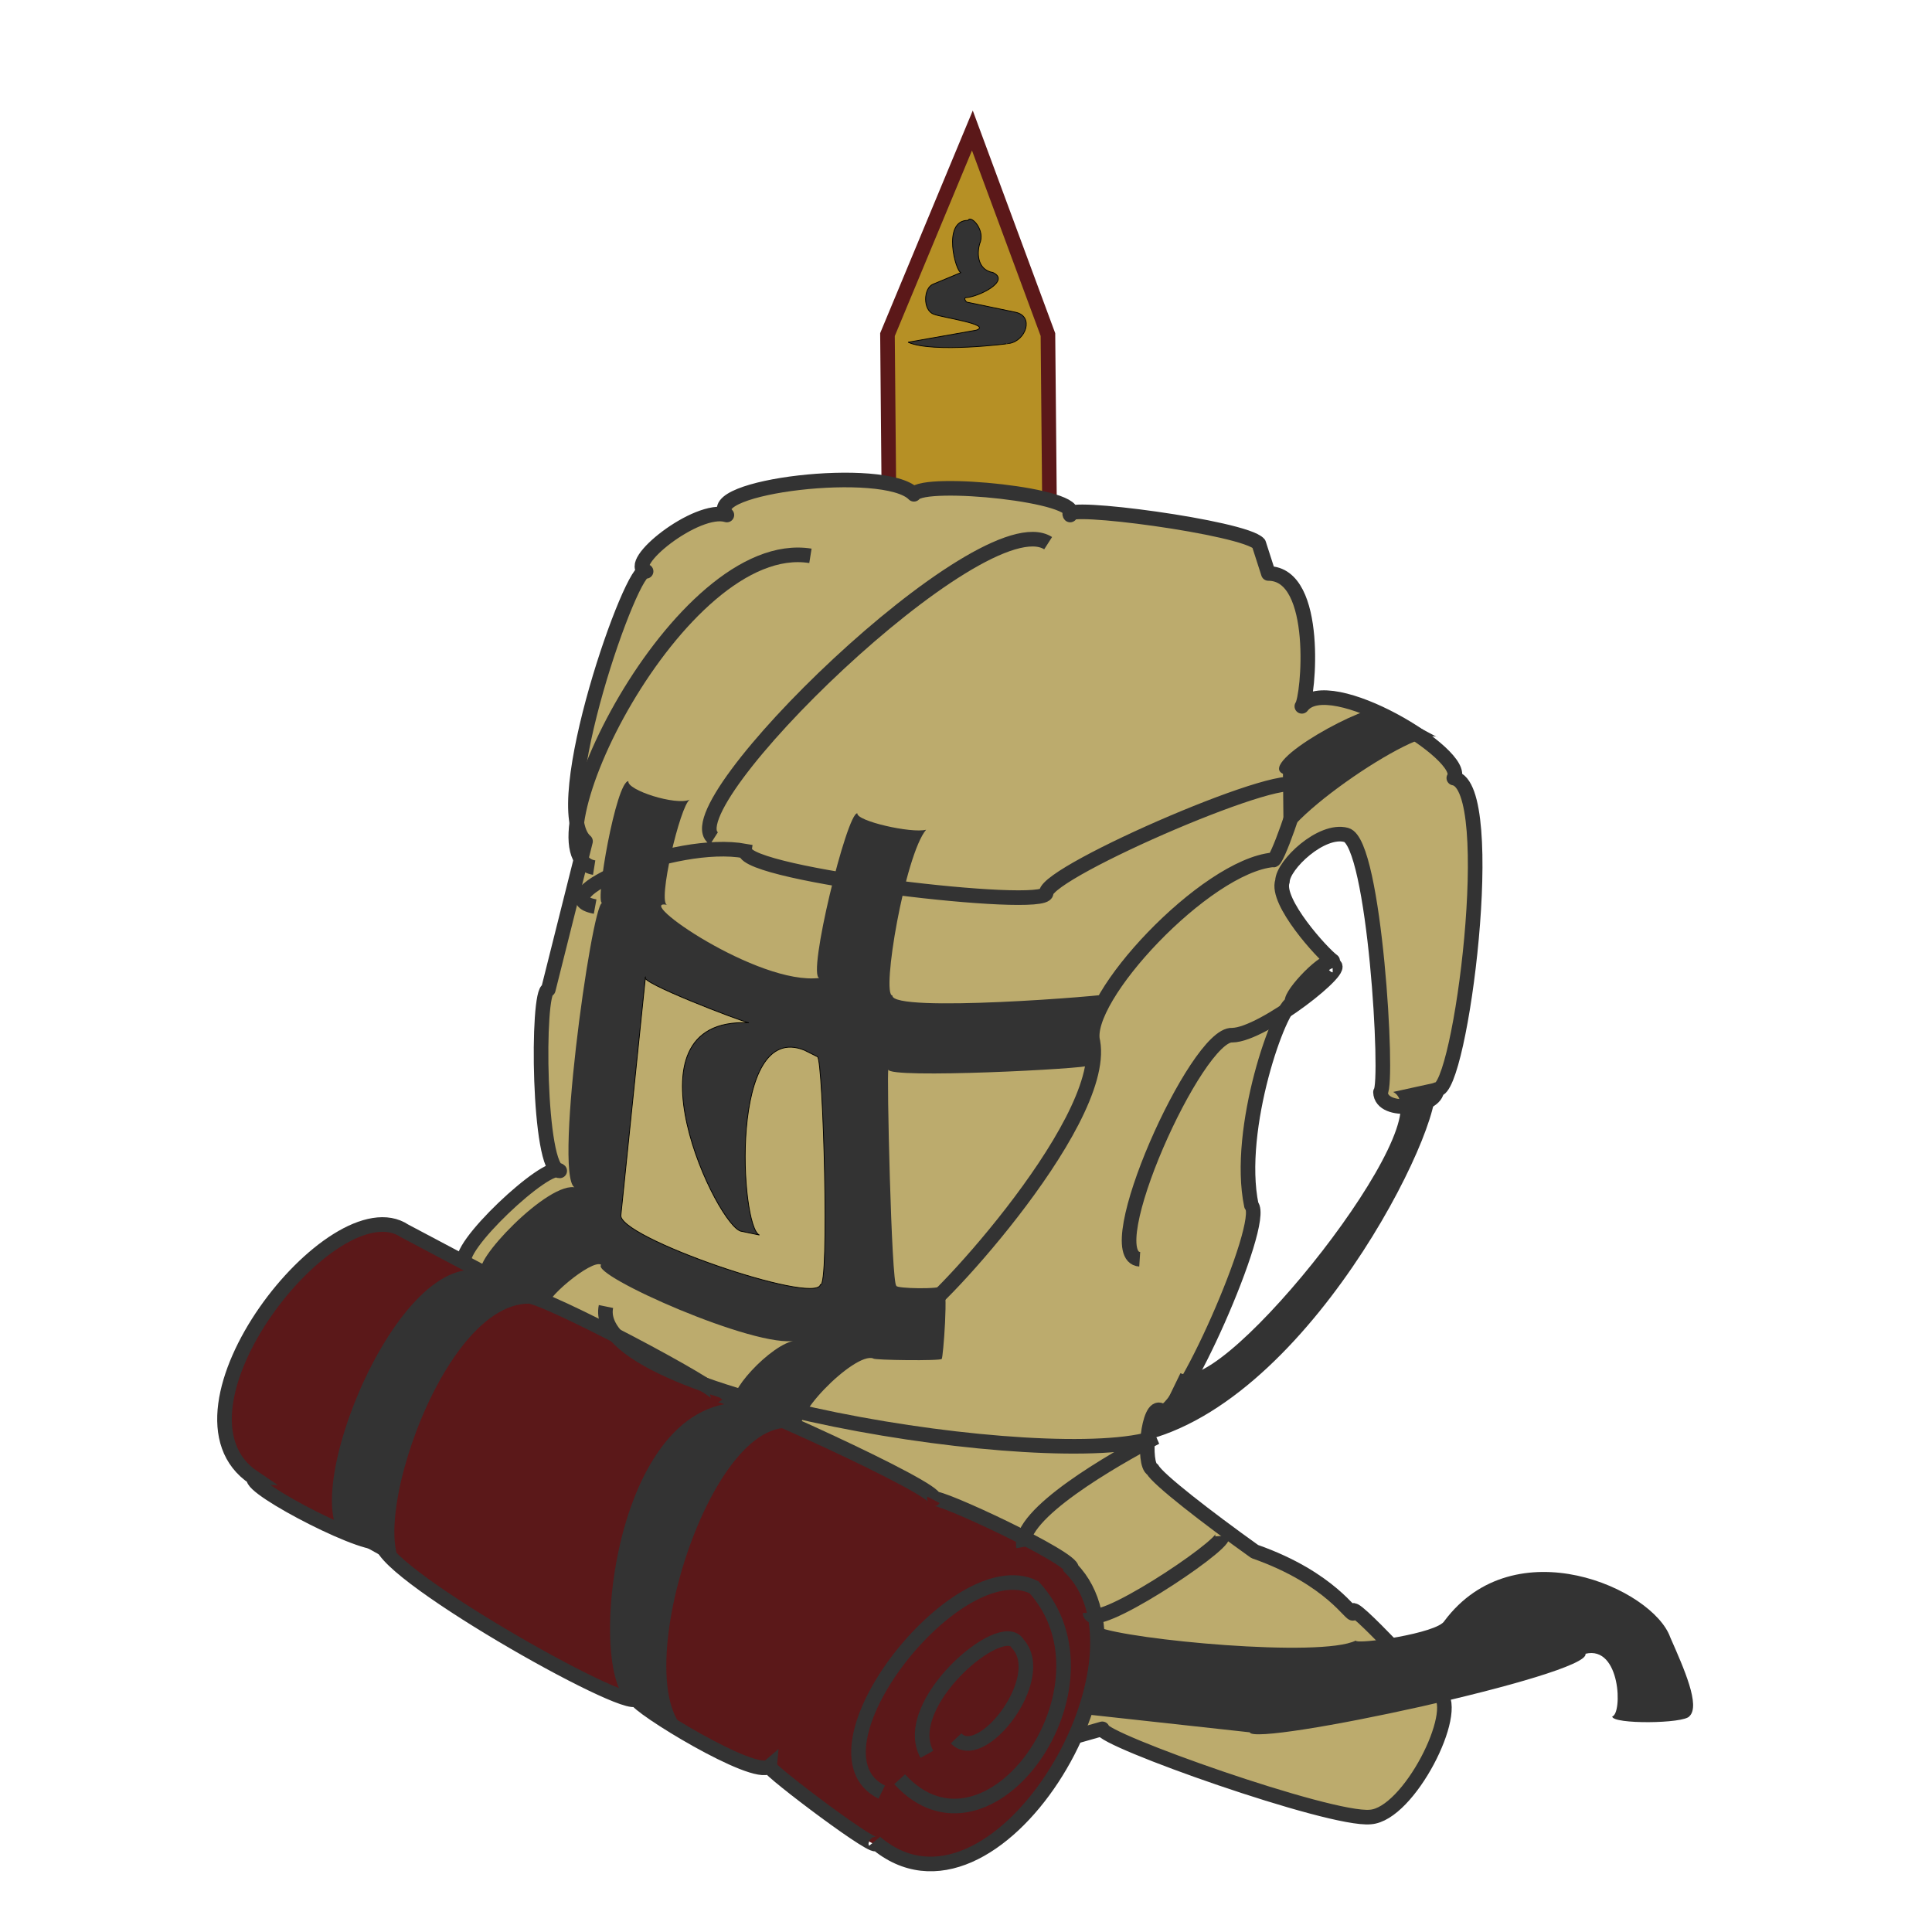 <?xml version="1.0" encoding="UTF-8" standalone="no"?>
<!-- Created with Inkscape (http://www.inkscape.org/) -->

<svg
   xmlns:dc="http://purl.org/dc/elements/1.1/"
   xmlns:cc="http://creativecommons.org/ns#"
   xmlns:rdf="http://www.w3.org/1999/02/22-rdf-syntax-ns#"
   xmlns:svg="http://www.w3.org/2000/svg"
   xmlns="http://www.w3.org/2000/svg"
   xmlns:sodipodi="http://sodipodi.sourceforge.net/DTD/sodipodi-0.dtd"
   xmlns:inkscape="http://www.inkscape.org/namespaces/inkscape"
   width="210mm"
   height="210mm"
   viewBox="0 0 210 210"
   version="1.1"
   id="svg8"
   sodipodi:docname="trailmarker-logo.svg"
   inkscape:version="0.92.4 (5da689c313, 2019-01-14)"
   inkscape:export-filename="C:\Users\tflyn\dev\trm\gatsby-theme-forty\src\assets\images\trailmarker-logo.png"
   inkscape:export-xdpi="96"
   inkscape:export-ydpi="96">
  <defs
     id="defs2" />
  <sodipodi:namedview
     id="base"
     pagecolor="#ffffff"
     bordercolor="#666666"
     borderopacity="1.0"
     inkscape:pageopacity="0.0"
     inkscape:pageshadow="2"
     inkscape:zoom="2.8284271"
     inkscape:cx="412.75588"
     inkscape:cy="651.69387"
     inkscape:document-units="mm"
     inkscape:current-layer="layer1"
     showgrid="false"
     inkscape:window-width="3840"
     inkscape:window-height="2004"
     inkscape:window-x="-16"
     inkscape:window-y="-16"
     inkscape:window-maximized="1" />
  <g
     inkscape:label="Layer 1"
     inkscape:groupmode="layer"
     id="layer1"
     transform="translate(0,-87)">
    <path
       d="m 97.646,255.048 c 0,0 17.472,0 17.472,0 0,0 -1.212,-131.679 -1.212,-131.679 0,0 -8.213,-22.183 -8.213,-22.183 0,0 -9.229,22.183 -9.229,22.183 0,0 1.182,131.679 1.182,131.679 z"
       id="Post"
       inkscape:connector-curvature="0"
       style="fill:#b69025;fill-opacity:1;stroke:#5b1819;stroke-width:1.587;stroke-miterlimit:4;stroke-dasharray:none;stroke-opacity:1" />
    <path
       d="m 112.105,277.106 7.708,-2.189 c -0.204,1.137 24.772,10.019 29.142,9.583 4.179,-0.284 9.82,-11.465 7.509,-13.459 -0.219,0.395 -10.245,-10.906 -9.357,-8.722 -0.144,0.553 -2.328,-3.724 -10.725,-6.675 -5.232,-3.739 -10.53,-7.849 -11.108,-8.921 -1.112,-0.53 -0.489,-7.257 0.924,-6.412 1.679,1.713 11.568,-20.513 9.82,-22.296 -1.733,-8.319 3.128,-21.896 4.505,-22.008 -0.733,-0.38 3.132,-4.619 4.332,-4.564 -1.102,-0.781 -6.245,-6.441 -5.458,-8.663 0.047,-1.777 4.247,-5.758 6.931,-5.026 3.104,0.836 4.624,26.976 3.725,27.957 0.083,2.529 6.187,1.69 6.123,-0.289 2.575,0.456 6.861,-32.963 1.848,-33.85 1.614,-2.453 -13.613,-11.691 -16.519,-7.798 0.723,-0.877 1.982,-14.426 -3.639,-14.441 l -1.04,-3.235 c -1.531,-1.764 -21.626,-4.411 -20.505,-3.119 1.529,-2.164 -15.828,-3.886 -16.982,-2.253 -3.165,-3.263 -23.333,-0.841 -20.332,2.253 -3.254,-1.005 -11.212,5.372 -8.779,6.123 -1.399,-1.178 -10.856,25.748 -6.585,29.344 l -4.044,16.116 c -1.278,0.036 -1.099,19.773 1.241,19.706 -1.182,-1.199 -11.718,8.636 -10.276,10.097 l -5.651,-2.698 c -7.548,-4.934 -26.759,18.86 -16.122,25.813 -0.632,1.083 12.956,7.935 13.74,6.592 -1.438,2.663 26.34,18.042 27.162,16.52 -0.064,0.745 12.631,8.378 14.216,7.069 -0.052,0.448 12.213,9.5 11.356,7.943 6.691,0.586 15.778,-10.267 16.838,-8.499 z"
       id="Backpack"
       inkscape:connector-curvature="0"
       style="opacity:1;vector-effect:none;fill:#bcab6d;fill-opacity:1;stroke:#333333;stroke-width:1.587;stroke-linecap:butt;stroke-linejoin:round;stroke-miterlimit:4;stroke-dasharray:none;stroke-dashoffset:0;stroke-opacity:1"
       sodipodi:nodetypes="cccccccccccccccccccccccccccccccccc" />
    <path
       d="m 27.59,247.626 c -0.643,1.126 13.169,8.249 13.966,6.853 -1.462,2.768 26.774,18.755 27.609,17.174 -0.065,0.775 12.839,8.709 14.451,7.348 -0.052,0.466 12.414,9.875 11.543,8.257 12.887,10.989 31.206,-19.584 21.312,-29.724 0.404,-1.111 -14.731,-8.156 -14.934,-7.597 0.731,-1.019 -23.206,-11.823 -23.573,-11.311 0.547,-0.59 -18.928,-10.892 -20.585,-10.734 0,0 -13.401,-7.1 -13.401,-7.1 -7.672,-5.13 -27.2,19.606 -16.388,26.834 z"
       id="Bedroll"
       inkscape:connector-curvature="0"
       style="fill:#5b1819;fill-opacity:1;stroke:#333333;stroke-width:1.587;stroke-miterlimit:4;stroke-dasharray:none;stroke-opacity:1" />
    <path
       d="m 98.705,124.201 c 0,0 7.408,-1.312 7.408,-1.312 1.797,-0.623 -3.826,-1.393 -4.614,-1.736 -1.196,-0.406 -1.147,-2.829 -0.085,-3.26 0,0 3.048,-1.27 3.048,-1.27 -0.561,-0.002 -2.117,-5.687 0.762,-5.673 0.269,-0.598 1.748,0.862 1.355,2.286 -0.439,1.101 -0.428,3.085 1.355,3.387 1.958,0.919 -1.609,2.671 -2.979,2.732 -0.242,0.095 0.1,0.502 0.142,0.485 0,0 5.292,1.101 5.292,1.101 2.04,0.442 1.124,3.078 -0.677,3.387 0.047,0.021 -8.303,1.088 -11.007,-0.127 z"
       id="Trailmarker"
       inkscape:connector-curvature="0"
       style="fill:#333333;fill-opacity:1;stroke:#000000;stroke-width:0.085" />
    <path
       id="Straps"
       style="fill:#333333;fill-opacity:1;stroke:none;stroke-width:0.085;stroke-miterlimit:4;stroke-dasharray:none;stroke-opacity:1"
       d="m 139.54,179.628 c -2.542,-2.11 14.883,-14.023 16.779,-12.449 l -6.007,-3.205 c -1.549,-0.693 -13.695,5.867 -10.859,7.134 l 0.086,8.52 z m -20.197,84.219 c 3.376,1.39 24.234,3.363 28.014,1.48 0.124,0.45 8.895,-0.789 9.65,-2.145 7.633,-10.202 22.662,-3.515 24.541,1.787 1.524,3.459 3.292,7.44 2.086,8.578 -0.589,0.819 -8.37,0.892 -8.393,0.026 1.118,-0.268 0.936,-7.739 -2.906,-6.816 0.631,2.3 -36.052,10.149 -36.493,8.539 l -18,-1.976 c 0.715,0.262 2.855,-8.977 1.502,-9.473 z m 8.969,-27.593 -3.515,7.228 c 18.57,-5 33.317,-36.575 30.974,-38.746 l -4.342,0.953 c 5.532,2.878 -18.36,33.041 -23.118,30.566 z m -90.025,18.091 6.238,3.465 c -5.707,-2.261 4.29,-32.983 15.075,-28.708 -0.82,-0.596 4.774,-5.328 5.747,-4.621 -1.274,1.08 16.908,9.182 21.169,8.231 -2.628,0.202 -8.069,6.223 -6.411,6.758 -14.514,0.644 -16.43,32.844 -11.022,32.604 l 6.275,3.574 c -8.156,-3.904 2.264,-37.714 12.112,-33.001 -2.276,-0.93 5.463,-8.801 7.465,-7.982 -0.052,0.178 7.356,0.278 7.426,0.04 0.137,0.015 0.787,-7.906 0.119,-7.982 -0.137,0.46 -5.129,0.33 -5.043,0.04 -0.547,-0.023 -1.07,-23.518 -0.874,-23.51 -0.083,1.035 21.801,-0.083 21.83,-0.443 -0.806,-0.052 2.018,-7.471 2.722,-7.84 -0.79,0.284 -24.214,2.153 -24.115,0.236 -1.234,-0.044 1.36,-15.293 3.664,-18.018 -1.574,0.418 -7.606,-0.941 -7.475,-1.786 -1.129,-0.131 -5.495,17.739 -4.13,17.897 -6.655,0.828 -20.399,-8.73 -16.519,-7.943 -1.139,-0.086 1.397,-10.847 2.435,-11.437 -1.507,0.681 -6.877,-1.052 -6.671,-2.013 -1.332,0.03 -3.653,13.256 -2.859,13.238 -1.159,0.167 -5.487,31.351 -2.782,30.961 -2.951,-0.964 -11.817,8.529 -10.166,9.07 -9.862,-2.549 -21.279,27.64 -14.238,29.459"
       inkscape:connector-curvature="0"
       sodipodi:nodetypes="cccccccccccccccccccccccccccccccccccccccccccccccc" />
    <path
       style="fill:#bcab6d;fill-opacity:1;stroke:#000000;stroke-width:0.085;stroke-miterlimit:4;stroke-dasharray:none;stroke-opacity:1"
       d="m 89.177,226.644 c 1.006,0.445 0.302,-24.506 -0.318,-24.78 0,0 -1.429,-0.715 -1.429,-0.715 -8.205,-3.279 -6.977,19.258 -4.884,20.094 0,0 -1.906,-0.397 -1.906,-0.397 -2.495,-0.114 -13.627,-23.333 0.754,-22.676 -0.924,-0.185 -12.053,-4.442 -11.238,-4.964 0,0 -2.661,25.812 -2.661,25.812 -0.648,2.382 21.078,9.846 21.681,7.625 z"
       id="path4688"
       inkscape:connector-curvature="0" />
    <path
       d="m 95.84,281.794 c -8.952,-4.396 8.139,-26.399 16.552,-22.267 9.776,10.704 -4.969,31.42 -14.605,20.87 m 2.963,-2.709 c -3.029,-5.454 8.215,-14.991 9.864,-12.023 3.441,3.675 -3.941,13.222 -6.689,10.287 m 28.958,-22.001 c 0.068,1.209 -14.27,10.692 -14.401,8.34 m -7.227,-7.148 c -0.636,-3.574 9.848,-9.531 14.375,-11.914 -11.198,3.852 -61.812,-4.251 -59.764,-14.217 m 58.016,-5.136 c -4.701,-0.306 6.182,-24.609 10.06,-24.357 3.376,-0.036 12.977,-7.647 10.907,-7.625 m -45.005,37.701 c 0.207,1.19 20.538,-20.226 18.955,-29.334 -1.271,-4.66 12.214,-19.136 19.59,-19.804 0.251,0.516 3.029,-7.052 2.648,-7.837 0.115,-2.759 -27.221,9.056 -27.32,11.438 -0.026,1.904 -32.757,-1.944 -32.721,-4.554 -7.663,-1.404 -22.27,4.945 -16.308,6.037 m 12.918,-7.413 c -5.053,-3.232 29.114,-36.696 36.322,-32.087 m -49.346,35.265 c -7.891,-1.265 9.195,-36.182 23.508,-33.888 m 68.725,90.438"
       id="Trimming"
       inkscape:connector-curvature="0"
       style="fill:none;stroke:#333333;stroke-width:1.587;stroke-miterlimit:4;stroke-dasharray:none;stroke-opacity:1" />
  </g>
</svg>
